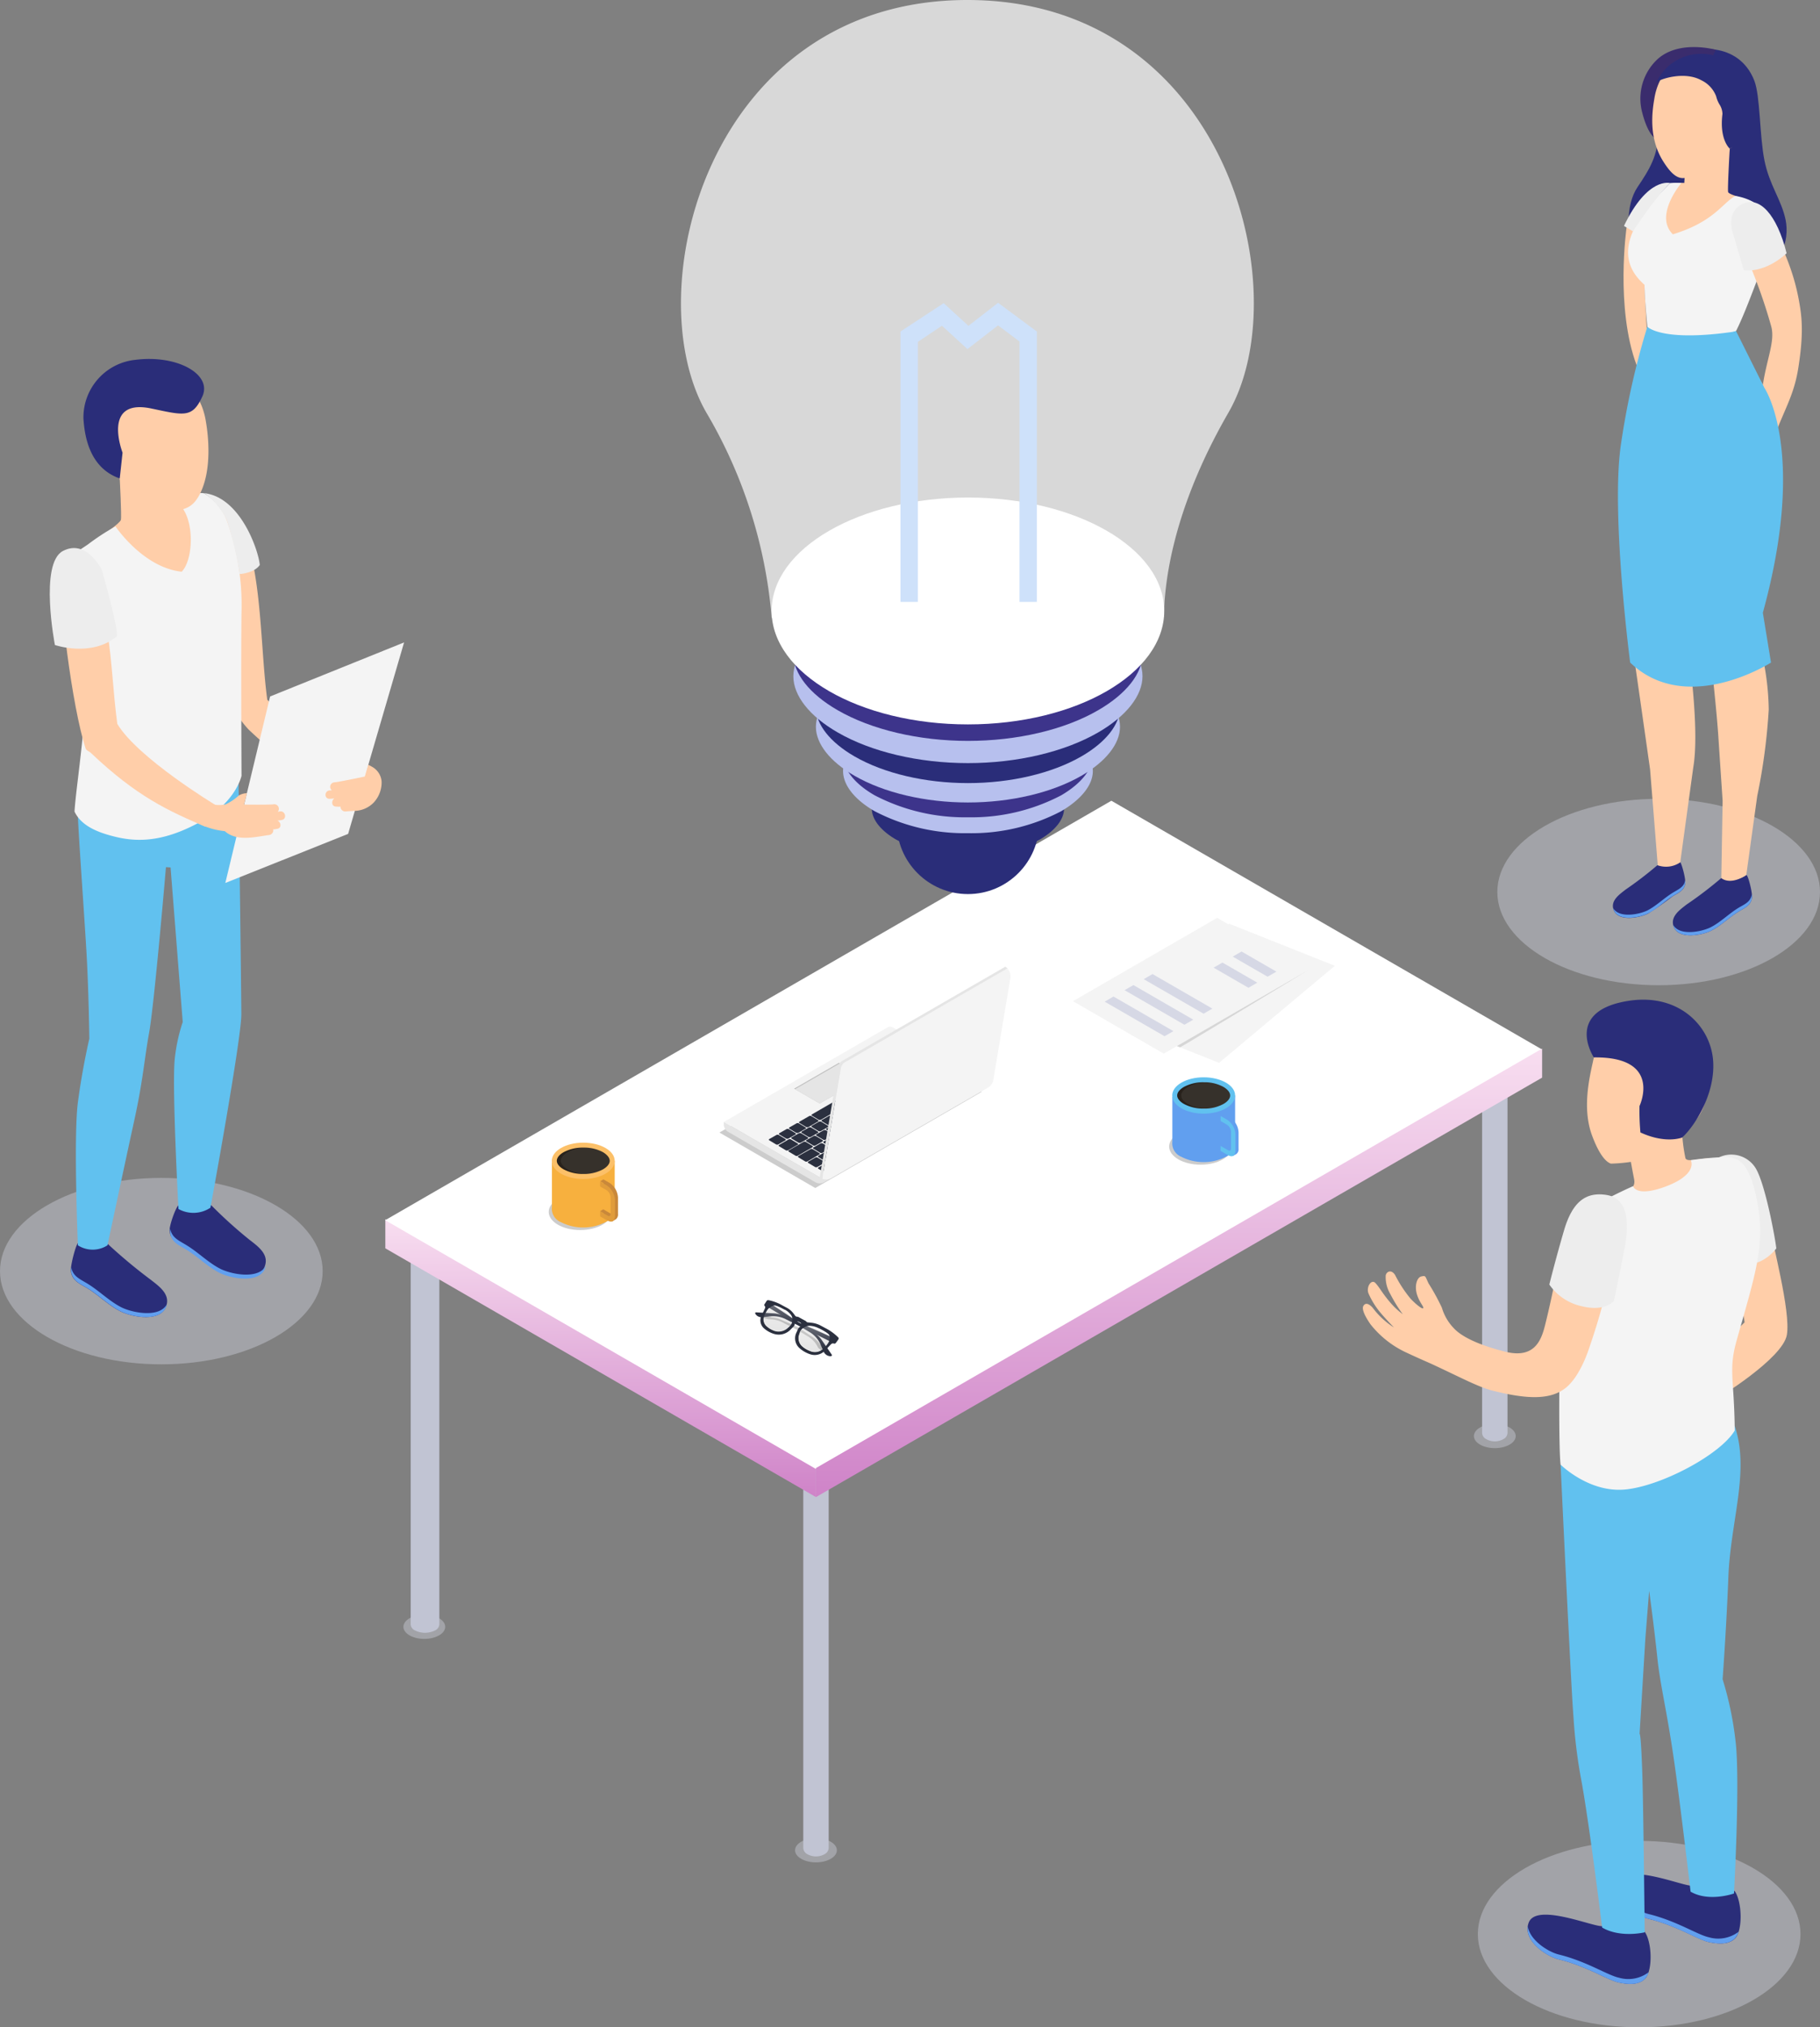 <svg id="Слой_2" data-name="Слой 2" xmlns="http://www.w3.org/2000/svg" xmlns:xlink="http://www.w3.org/1999/xlink" width="295.369" height="328.853" viewBox="0 0 295.369 328.853">
  <rect x="0" y="0" width="295.369" height="328.853" fill="#808080" stroke="none"/>
  <defs>
    <linearGradient id="linear-gradient" x1="0.5" x2="0.5" y2="1" gradientUnits="objectBoundingBox">
      <stop offset="0" stop-color="#f8def0"/>
      <stop offset="1" stop-color="#cf83c8"/>
    </linearGradient>
    <linearGradient id="linear-gradient-3" x1="0.497" y1="0.003" x2="0.497" y2="1.01" gradientUnits="objectBoundingBox">
      <stop offset="0.01" stop-color="#fff"/>
      <stop offset="0.88" stop-color="#fff" stop-opacity="0"/>
    </linearGradient>
    <linearGradient id="linear-gradient-4" x1="0.503" y1="-0.005" x2="0.503" y2="0.998" xlink:href="#linear-gradient-3"/>
  </defs>
  <g id="Слой_1" data-name="Слой 1" transform="translate(0)">
    <ellipse id="Ellipse_46" data-name="Ellipse 46" cx="26.183" cy="15.121" rx="26.183" ry="15.121" transform="translate(243.003 129.575)" fill="#d6d8e5" opacity="0.4"/>
    <g id="Girl_8" transform="translate(261.757 7.634)">
      <path id="_Контур_" data-name="&lt;Контур&gt;" d="M410.879,13.351c1.019-1.644,8.826-2.723,11.391,3.887.973,2.512.829,8.918,1.644,12.95s2.729,6.307,3.42,9.576-.434,8.761-8.281,9.76-13.93-1.8-15.785-4.3-1.9-7.846.033-10.714,3.4-5.2,3.354-8.925Z" transform="translate(-399.313 -11.777)" fill="#2a2d79"/>
      <path id="Path_1239" data-name="Path 1239" d="M401.1,55.141S399.248,68.19,402.74,77.5s2.532-2.394,2.532-2.394l-.842-2.769s-.7-10.694-.414-13.325.224-4.867.414-5.077-.7-.625-1.065-.658S401.1,55.141,401.1,55.141Z" transform="translate(-398.882 -25.871)" fill="#ffcea9"/>
      <path id="_Контур_2" data-name="&lt;Контур&gt;" d="M417.028,12.056s-5.88-1.69-9.445,1.486a8.728,8.728,0,0,0-2.512,8.708c.473,1.855,1.427,4.387,2.9,4.525S417.028,12.056,417.028,12.056Z" transform="translate(-400.306 -11.607)" fill="#3a2c6d"/>
      <path id="_Контур_3" data-name="&lt;Контур&gt;" d="M420.525,36.66s-.381,6.577-.263,7.031,2.572.947,3.256,1.519-3.558,7.235-5.722,8.2-8.853-1.532-9.313-4.86c-.434-3.065,1.914-5.446,2.815-6.275a12.385,12.385,0,0,1,1.848-.046l.2-3.177C416.27,38.12,420.525,36.66,420.525,36.66Z" transform="translate(-401.56 -20.182)" fill="#ffcea9"/>
      <path id="_Контур_4" data-name="&lt;Контур&gt;" d="M419.132,47.218c1.842.283,3.946,1.269,4.229,2.276.342,1.177,1.065,6.715-.526,10.931s-2.664,6.9-3.584,8.715c0,0-7.958,3.42-14.377-.566,0,0-.447-4.518-.474-6.939-5.919-5.17-.862-11.543,4.163-16.5a10.4,10.4,0,0,1,1.809,0S405.893,50.4,409,53.446C415.673,51.407,416.995,48.415,419.132,47.218Z" transform="translate(-399.266 -23.071)" fill="#f4f4f4"/>
      <path id="_Контур_5" data-name="&lt;Контур&gt;" d="M408.041,20.6h0c.658-4.209,3.7-7.386,8.037-7.13a8.373,8.373,0,0,1,7.892,8.846,8.287,8.287,0,0,1-3.677,6.4,8.684,8.684,0,0,1-.658,1.842c-1.546,1.789-5.623,2.927-6.972,2.94-1.164,0-2.17-1.072-3.289-2.881C407.1,26.857,407.68,22.68,408.041,20.6Z" transform="translate(-401.31 -12.241)" fill="#ffcea9"/>
      <path id="Path_1240" data-name="Path 1240" d="M417.766,13.482c3.045.6,5.544,1.454,6.373,4.446.566,2.059,1.315,5.979.6,7.636l-.434,1.19-3.69,1.9s-1.717-1.434-1.184-5.637a3.039,3.039,0,0,0-.52-1.592,4.788,4.788,0,0,1-.506-1.269,4.775,4.775,0,0,0-2.387-2.585c-2.749-1.539-6.768-.21-7.327.349a8.011,8.011,0,0,1,9.076-4.44Z" transform="translate(-401.649 -12.178)" fill="#2a2d79"/>
      <path id="_Контур_6" data-name="&lt;Контур&gt;" d="M432.592,79.594c.658-4.262,1.973-7.031,1.368-9.372a85.179,85.179,0,0,0-5.183-13.812c-1.315-2.631-.94-4.5.454-5.544,1.572-1.177,3.071-.658,4.486,2.276,1.776,3.7,3.782,7.491,4.755,13,.48,2.67.73,5.262-.132,10.747-.605,3.834-1.822,5.985-3.289,9.583C434.65,87.447,431.974,83.211,432.592,79.594Z" transform="translate(-408.246 -24.844)" fill="#ffcea9"/>
      <path id="Path_1241" data-name="Path 1241" d="M424.7,215.78c-1.539,1.256-3.946.388-4.052.506a63.352,63.352,0,0,1-5.65,4.308c-.96.756-2.453,1.769-2.184,3.216.487,2.6,4.643,1.8,6.209,1.006s2.848-2.111,4.334-3.032c1.052-.658,2.1-1,2.263-2.335C425.718,218.641,424.968,215.754,424.7,215.78Z" transform="translate(-403.049 -81.494)" fill="#2a2d79"/>
      <path id="Path_1242" data-name="Path 1242" d="M425.626,220.54c-.2,1.315-1.23,1.631-2.282,2.282-1.506.941-2.835,2.289-4.4,3.085-1.454.73-5.064,1.46-6.084-.395.552,2.506,4.637,1.717,6.189.934s2.848-2.111,4.334-3.032c1.052-.658,2.1-1,2.263-2.335A2.634,2.634,0,0,0,425.626,220.54Z" transform="translate(-403.076 -83.123)" fill="#619fef"/>
      <path id="Path_1243" data-name="Path 1243" d="M408.821,212.5c-1.407,1.151-3.538.506-3.644.612a60.7,60.7,0,0,1-5.156,3.946c-.881.7-2.256,1.618-2.006,2.953.447,2.374,4.249,1.644,5.689.914a47.53,47.53,0,0,0,3.946-2.776c.967-.6,1.921-.914,2.072-2.138C409.833,215.256,409.07,212.474,408.821,212.5Z" transform="translate(-397.985 -80.371)" fill="#2a2d79"/>
      <path id="Path_1244" data-name="Path 1244" d="M409.754,217.06c-.191,1.171-1.131,1.493-2.091,2.091-1.381.862-2.631,2.1-4.032,2.822-1.315.658-4.6,1.315-5.571-.355.506,2.289,4.249,1.572,5.669.848s2.631-1.934,3.946-2.776c.967-.6,1.921-.914,2.072-2.138a2.15,2.15,0,0,0,.007-.493Z" transform="translate(-398.01 -81.932)" fill="#619fef"/>
      <path id="Path_1245" data-name="Path 1245" d="M401.5,96.749A132.075,132.075,0,0,1,404.13,83.72a15.746,15.746,0,0,0,5.919,1.467,48.378,48.378,0,0,0,8.912-.868,52.213,52.213,0,0,0,3.131,4.847c1.532,2.124,4.505,6.788,3.788,14.923-.474,5.321-3.453,27.906-3.453,27.906a42.448,42.448,0,0,1,1.835,11.76,96.538,96.538,0,0,1-1.868,14.029L420.619,170.6s-2.368,1.71-4.051.506l.21-12.549c-.2-3.071-.513-7.6-.7-10.523-.322-4.709-1.164-12.194-1.407-14.062s-.842-5.13-1.131-8.794-1.664-22.25-1.664-22.25l-.191,3.486s-.178,5.65-.993,12.628-1.1,10.069-1.1,10.069a14.908,14.908,0,0,1,1.592,4.505c.145,1.506,1.868,13.43.835,19.494L409.9,168.538a4.051,4.051,0,0,1-3.65.48l-1.243-15.542c-.835-5.919-2.631-18.455-2.874-20.086a66.248,66.248,0,0,1-1.052-9.945C400.69,116.7,400.822,102.063,401.5,96.749Z" transform="translate(-398.97 -36.291)" fill="#ffcea9"/>
      <path id="Path_1246" data-name="Path 1246" d="M418.4,81.284l4.6,9.208s6.978,10.221-.25,36.483l1.322,8.083s-13.693,8.787-22.855,0c0,0-3.177-24.269-1.486-35.463A128.138,128.138,0,0,1,404,80.58s2.243,2.48,13.812.842" transform="translate(-398.413 -35.216)" fill="#61c1ef"/>
      <path id="Path_1247" data-name="Path 1247" d="M436.164,58.131s-3.177,3.164-6.945,2.769l-1.809-6.156s-1.177-3.223,1.572-4.6S434.585,51.824,436.164,58.131Z" transform="translate(-407.971 -24.685)" fill="#ededed"/>
      <path id="Path_1248" data-name="Path 1248" d="M408.218,45.133s-3.637-1.1-7.5,6.945l1.44.875S405.962,47.205,408.218,45.133Z" transform="translate(-398.921 -23.065)" fill="#ededed"/>
    </g>
    <ellipse id="Ellipse_47" data-name="Ellipse 47" cx="26.183" cy="15.121" rx="26.183" ry="15.121" transform="translate(0 191.07)" fill="#d6d8e5" opacity="0.4"/>
    <g id="Men_13" transform="translate(8.077 58.226)">
      <path id="Path_1249" data-name="Path 1249" d="M18.739,306.44c1.874,1.526,4.637.132,4.775.27a84.071,84.071,0,0,0,6.919,5.762c1.164.921,2.986,2.144,2.631,3.913-.592,3.157-5.643,2.184-7.55,1.217s-3.466-2.565-5.262-3.683c-1.315-.8-2.558-1.217-2.756-2.841C17.391,310.1,18.4,306.4,18.739,306.44Z" transform="translate(-14.063 -163.119)" fill="#2a2d79"/>
      <path id="Path_1250" data-name="Path 1250" d="M17.555,312.49c.243,1.559,1.493,1.973,2.776,2.782,1.828,1.138,3.446,2.782,5.354,3.749,1.763.888,6.156,1.776,7.393-.48-.658,3.045-5.637,2.091-7.524,1.131s-3.466-2.565-5.262-3.683c-1.315-.8-2.558-1.217-2.756-2.841a2.96,2.96,0,0,1,.02-.658Z" transform="translate(-14.076 -165.19)" fill="#619fef"/>
      <path id="Path_1251" data-name="Path 1251" d="M43.341,297.245c1.868,1.526,5.15-.145,5.262,0a73.955,73.955,0,0,0,6.176,5.577c1.171.921,2.993,2.144,2.631,3.913-.592,3.157-5.643,2.184-7.55,1.217s-3.466-2.565-5.262-3.683c-1.315-.8-2.552-1.217-2.749-2.841C41.769,300.448,43.006,297.206,43.341,297.245Z" transform="translate(-22.4 -159.968)" fill="#2a2d79"/>
      <path id="Path_1252" data-name="Path 1252" d="M41.987,303c.25,1.559,1.5,1.973,2.776,2.782,1.835,1.138,3.453,2.782,5.354,3.749,1.763.888,6.163,1.776,7.4-.48-.658,3.045-5.643,2.091-7.531,1.131s-3.46-2.565-5.262-3.683c-1.283-.8-2.552-1.217-2.749-2.841a2.894,2.894,0,0,1,.013-.658Z" transform="translate(-22.44 -161.941)" fill="#619fef"/>
      <path id="_Контур_7" data-name="&lt;Контур&gt;" d="M19.051,197.775c.092,2.835.973,15.127,1.368,21.658s.487,14.47.487,14.47-1.125,4.749-1.855,10.326,0,23.184,0,23.184a4.446,4.446,0,0,0,4.8,0s3-14.088,4.387-20.435,1.631-10.01,2.355-13.943c.868-4.762,2.749-26.966,2.749-26.966l.75.046,1.973,25.078a28.15,28.15,0,0,0-1.263,5.689c-.546,4.084.572,24.638.572,24.638a4.985,4.985,0,0,0,5.189-.21s5.012-27.222,5.012-31.366c0-2.736-.467-38.864-.467-38.864Z" transform="translate(-14.487 -123.632)" fill="#61c1ef"/>
      <path id="_Контур_8" data-name="&lt;Контур&gt;" d="M27.717,118s.322,6.176.184,6.722-2.841,2.361-3.624,3.012,4.275,5.637,6.728,6.761,10.254-1.842,10.392-5.669-1.315-7.044-2.532-7.235S27.717,118,27.717,118Z" transform="translate(-16.359 -98.617)" fill="#ffcea9"/>
      <path id="Path_1253" data-name="Path 1253" d="M55.038,131.525c.362-2.723-1.434-5.314.309-7.485,6.1,5.979,5.321,21.8,6.709,31.925,4.525,4.735,13.628,9.4,16.193,10.523.467.21.868.434.776.941-.368,1.973-.941,2.723-2.118,4.6-6.025-2.6-10.365-4.091-17.89-11.24a16.525,16.525,0,0,1-1.907-2.5C54.959,151.9,54.42,136.227,55.038,131.525Z" transform="translate(-26.757 -100.684)" fill="#ffcea9"/>
      <path id="_Контур_9" data-name="&lt;Контур&gt;" d="M24.623,127.02s4.486,6.682,10.74,7.34c1.973-1.973,2.151-8.866-.579-11.076,0,0,2.512-2.026,4.229-1.631a8.859,8.859,0,0,1,3.861,4.926,40.317,40.317,0,0,1,2.2,14.305c-.105,6.577,0,26.584,0,26.584s-.875,4.236-6.531,7.386-9.866,3.46-13.7,2.565c-3.17-.737-5.788-1.855-6.873-4.15.283-4.6,2.335-16.587,1.565-22.362s-1.973-10.1-2.3-14.765.618-4.6,2.96-6.242a37.1,37.1,0,0,1,4.426-2.881Z" transform="translate(-13.955 -99.85)" fill="#f4f4f4"/>
      <path id="_Контур_10" data-name="&lt;Контур&gt;" d="M41.365,99.748h0c-.737-4.795-4.19-8.432-9.136-8.156a9.543,9.543,0,0,0-9,10.056,9.445,9.445,0,0,0,4.15,7.307,9.5,9.5,0,0,0,.77,2.1c1.743,2.045,7.037,3.289,8.55,3.091,1.973-.276,3.012-1.092,3.946-3.223C42.286,107.141,41.773,102.109,41.365,99.748Z" transform="translate(-16.024 -89.573)" fill="#ffcea9"/>
      <path id="Path_1254" data-name="Path 1254" d="M26.482,107.912h0l.454-4.183s-3.446-8.866,4.663-7.162c5.327,1.118,6.669,1.6,8.294-1.973s-4.1-6.794-10.9-5.919a9.392,9.392,0,0,0-8.405,9.53C20.767,100.855,21.47,106.183,26.482,107.912Z" transform="translate(-15.124 -88.529)" fill="#2a2d79"/>
      <path id="Path_1255" data-name="Path 1255" d="M15.117,139.128c2.341-.658.559-.112,2.341-.658,6.1,5.985,5.341,16.232,6.722,26.361,3.367,5.564,15.864,13.108,15.864,13.108.158,1.079-.224,1.394-1.572,3.571-6.018-2.6-11.063-4.841-18.587-11.983-.3-.283-.73-.355-.855-.743C16.88,162.318,14.493,143.837,15.117,139.128Z" transform="translate(-13.217 -105.624)" fill="#ffcea9"/>
      <path id="Path_1256" data-name="Path 1256" d="M84.611,158.44,75.528,189.5,55.6,197.462l7.268-30.254Z" transform="translate(-27.108 -112.459)" fill="#f4f4f4"/>
      <path id="Path_1257" data-name="Path 1257" d="M48.187,197.715c.3-1.059,1.065-.8,1.927-.533a5.038,5.038,0,0,0,2.947.256,8.9,8.9,0,0,0,2.111-1.427,2.716,2.716,0,0,1,1.315-.381c-.039.27-.454,1.848-.454,1.848s4.367.046,4.814-.046a.737.737,0,0,1,.658,1.21l.3-.046c.894-.2,1.276,1.171.375,1.375-.237.053-.48.079-.73.112.585.224.73,1.19,0,1.315l-.224.039a.743.743,0,0,1-.322.046h-.138a.783.783,0,0,1-.658.927c-2.131.283-5.262,1.131-7.2-.625a12.141,12.141,0,0,1-3.867-1.046C47.865,200.181,47.832,198.984,48.187,197.715Z" transform="translate(-24.503 -125.189)" fill="#ffcea9"/>
      <path id="Path_1258" data-name="Path 1258" d="M81.057,192.8h.3a.737.737,0,0,1,.414-1.315c.46,0,4.953-.941,4.953-.941l.539-1.848c0-.105.783.368.809.388a3.025,3.025,0,0,1,1.355,2.249,4.8,4.8,0,0,1-1.315,3.466,4.446,4.446,0,0,1-3.045,1.315c-.546.033-1.072.059-1.539.1a.783.783,0,0,1-.783-.789H82.6a.7.7,0,0,1-.322,0h-.23c-.763,0-.822-.947-.3-1.315-.243,0-.493.046-.737.046C80.057,194.21,80.11,192.79,81.057,192.8Z" transform="translate(-35.57 -122.809)" fill="#ffcea9"/>
      <path id="Path_1259" data-name="Path 1259" d="M56.148,134.751s2.3-.118,3.256-1.46c-.178-2.3-3.118-11.01-9.024-11.661a10.951,10.951,0,0,1,3.7,4.459A57.862,57.862,0,0,1,56.148,134.751Z" transform="translate(-25.322 -99.859)" fill="#ededed"/>
      <path id="Path_1260" data-name="Path 1260" d="M13.115,150.9s5.88,2.026,10.023-1.381c.454-.783-2.4-10.786-2.4-10.786s-2.466-5.117-6.327-3.085S13.115,150.9,13.115,150.9Z" transform="translate(-12.28 -104.496)" fill="#ededed"/>
    </g>
    <ellipse id="Ellipse_48" data-name="Ellipse 48" cx="3.394" cy="1.96" rx="3.394" ry="1.96" transform="translate(65.468 261.931)" fill="#d6d8e5" opacity="0.4"/>
    <ellipse id="Ellipse_49" data-name="Ellipse 49" cx="3.394" cy="1.96" rx="3.394" ry="1.96" transform="translate(129.029 298.178)" fill="#d6d8e5" opacity="0.4"/>
    <ellipse id="Ellipse_50" data-name="Ellipse 50" cx="3.394" cy="1.96" rx="3.394" ry="1.96" transform="translate(239.201 230.986)" fill="#d6d8e5" opacity="0.4"/>
    <path id="Path_1261" data-name="Path 1261" d="M101.34,300.31v65.981a1.157,1.157,0,0,0,.658.96,3.676,3.676,0,0,0,3.335,0,1.164,1.164,0,0,0,.658-.96h0V300.31Z" transform="translate(-34.688 -102.794)" fill="#c1c4d3"/>
    <path id="Path_1262" data-name="Path 1262" d="M198.21,339.35v76.577a1.19,1.19,0,0,0,.6.967,2.868,2.868,0,0,0,2.92,0,1.2,1.2,0,0,0,.605-.967h0V339.35Z" transform="translate(-67.846 -116.157)" fill="#c1c4d3"/>
    <path id="Path_1263" data-name="Path 1263" d="M365.71,258.48v62.443a1.177,1.177,0,0,0,.605.96,2.854,2.854,0,0,0,2.914,0,1.177,1.177,0,0,0,.605-.96h0V258.48Z" transform="translate(-125.18 -88.476)" fill="#c1c4d3"/>
    <path id="Path_1264" data-name="Path 1264" d="M164.968,345.776,95.08,305.426V300.71l69.888,40.357Z" transform="translate(-32.545 -102.931)" fill="url(#linear-gradient)"/>
    <path id="Path_1265" data-name="Path 1265" d="M282.792,237.84,164.944,305.88,95.05,265.53,212.9,197.49Z" transform="translate(-32.535 -67.6)" fill="#fff"/>
    <path id="Path_1266" data-name="Path 1266" d="M319.188,263.329,201.34,331.369V326.66l117.848-68.04Z" transform="translate(-68.917 -88.524)" fill="url(#linear-gradient)"/>
    <path id="Path_1267" data-name="Path 1267" d="M310.667,234.644l-18.791,15.739-17.166-6.834L293.5,227.81Z" transform="translate(-94.032 -77.978)" fill="#f4f4f4"/>
    <path id="Path_1268" data-name="Path 1268" d="M302.9,234.881,279.489,248.4l-14.739-8.511,23.408-13.516Z" transform="translate(-90.622 -77.485)" fill="#f4f4f4"/>
    <path id="Path_1269" data-name="Path 1269" d="M283.735,251.39l-1.434.829-9.721-5.61,1.434-.829Z" transform="translate(-93.303 -84.129)" fill="#d6d8e5"/>
    <path id="Path_1270" data-name="Path 1270" d="M288.638,248.56l-1.434.829-9.714-5.61,1.434-.829Z" transform="translate(-94.983 -83.16)" fill="#d6d8e5"/>
    <path id="Path_1271" data-name="Path 1271" d="M293.358,245.84l-1.434.822-9.714-5.6,1.434-.829Z" transform="translate(-96.599 -82.229)" fill="#d6d8e5"/>
    <path id="Path_1272" data-name="Path 1272" d="M306.55,240.662l-1.434.829-5.656-3.262,1.434-.829Z" transform="translate(-102.503 -81.261)" fill="#d6d8e5"/>
    <path id="Path_1273" data-name="Path 1273" d="M311.27,237.939l-1.434.822L304.18,235.5l1.434-.829Z" transform="translate(-104.119 -80.326)" fill="#d6d8e5"/>
    <path id="Path_1274" data-name="Path 1274" d="M290.92,251.8c.388-.164,20.757-12.5,20.757-12.5L290.4,251.6Z" transform="translate(-99.402 -81.911)" fill="#d6d6d6"/>
    <ellipse id="Ellipse_51" data-name="Ellipse 51" cx="5.104" cy="2.947" rx="5.104" ry="2.947" transform="translate(189.742 183.033)" opacity="0.2"/>
    <path id="Path_1275" data-name="Path 1275" d="M299.447,278.04v-7.86l-10.188.257v7.235a2.346,2.346,0,0,0,1.453,2.453,7.971,7.971,0,0,0,7.235,0A2.532,2.532,0,0,0,299.447,278.04Z" transform="translate(-98.998 -92.481)" fill="#619fef"/>
    <ellipse id="Ellipse_52" data-name="Ellipse 52" cx="5.104" cy="2.947" rx="5.104" ry="2.947" transform="translate(190.241 174.752)" fill="#61c1ef"/>
    <path id="Path_1276" data-name="Path 1276" d="M299.066,269.063c0,.48-.395.987-1.092,1.381a6.373,6.373,0,0,1-2.874.75h-.335a6.577,6.577,0,0,1-3.2-.756c-.691-.395-1.092-.9-1.092-1.381s.4-.98,1.092-1.381a6.577,6.577,0,0,1,3.2-.756h.329a6.373,6.373,0,0,1,2.874.75C298.672,268.083,299.066,268.583,299.066,269.063Z" transform="translate(-99.426 -91.364)" fill="#28221c"/>
    <path id="Path_1277" data-name="Path 1277" d="M299.409,269.073c0,.48-.395.987-1.092,1.381a5.919,5.919,0,0,1-5.755,0c-.691-.395-1.092-.9-1.092-1.381s.4-.98,1.092-1.381a5.919,5.919,0,0,1,5.755,0C299.014,268.093,299.409,268.593,299.409,269.073Z" transform="translate(-99.768 -91.374)" fill="#fff" opacity="0.07"/>
    <path id="Path_1278" data-name="Path 1278" d="M302.8,275.385l-1.085-.625-.526.309.526.3v.2l1.013.585v.191a9.368,9.368,0,0,1,.658,1.092l.039-.033v2.532c0,.658-.388.441-.559.342l-1.138-.658-.526.309.526.3v.2l1.138.658a1.764,1.764,0,0,0,.375.164l-.072.322.592-.335h0a.993.993,0,0,0,.342-.881v-2.631a3.059,3.059,0,0,0-1.3-2.341Z" transform="translate(-103.096 -94.049)" fill="#619fef"/>
    <path id="Path_1279" data-name="Path 1279" d="M302.328,281.564l-1.138-.658V280.1l1.138.658c.164.092.559.316.559-.349v-2.631a1.506,1.506,0,0,0-.658-1.118l-1.033-.6v-.809l1.085.625a3.058,3.058,0,0,1,1.315,2.309v2.631C303.584,281.525,303.255,282.1,302.328,281.564Z" transform="translate(-103.096 -94.216)" fill="#61c1ef"/>
    <ellipse id="Ellipse_53" data-name="Ellipse 53" cx="5.104" cy="2.947" rx="5.104" ry="2.947" transform="translate(89.053 193.635)" opacity="0.2"/>
    <path id="Path_1280" data-name="Path 1280" d="M146.357,294.16V286.3l-10.188.257v7.235a2.346,2.346,0,0,0,1.454,2.453,7.971,7.971,0,0,0,7.235,0,2.525,2.525,0,0,0,1.5-2.085Z" transform="translate(-46.596 -97.999)" fill="#f7b03e"/>
    <ellipse id="Ellipse_54" data-name="Ellipse 54" cx="5.104" cy="2.947" rx="5.104" ry="2.947" transform="translate(89.553 185.355)" fill="#fcc068"/>
    <path id="Path_1281" data-name="Path 1281" d="M145.98,285.183c0,.48-.4.98-1.092,1.381a6.478,6.478,0,0,1-2.874.75h-.329a6.577,6.577,0,0,1-3.2-.756c-.7-.4-1.092-.9-1.092-1.381s.395-.987,1.092-1.388a6.577,6.577,0,0,1,3.2-.75h.329a6.393,6.393,0,0,1,2.874.743C145.578,284.2,145.98,284.7,145.98,285.183Z" transform="translate(-47.028 -96.882)" fill="#28221c"/>
    <path id="Path_1282" data-name="Path 1282" d="M146.318,285.189c0,.48-.4.98-1.092,1.381a5.919,5.919,0,0,1-5.755,0c-.658-.4-1.092-.9-1.092-1.381s.4-.987,1.092-1.388a5.919,5.919,0,0,1,5.755,0C145.917,284.2,146.318,284.709,146.318,285.189Z" transform="translate(-47.367 -96.888)" fill="#fff" opacity="0.07"/>
    <path id="Path_1283" data-name="Path 1283" d="M149.691,291.5l-1.079-.625-.533.3.533.309v.2l1.013.585-.033.191a8.7,8.7,0,0,1,.658,1.092l.033-.033v2.532c0,.658-.388.441-.552.342l-1.138-.658-.533.3.533.309v.2l1.138.658a1.731,1.731,0,0,0,.368.164l-.066.322.592-.335h0a.987.987,0,0,0,.349-.888V293.84A3.058,3.058,0,0,0,149.691,291.5Z" transform="translate(-50.68 -99.566)" fill="#c9883a"/>
    <path id="Path_1284" data-name="Path 1284" d="M149.234,297.711l-1.144-.658v-.816l1.144.658c.164.1.552.322.552-.342v-2.631a1.559,1.559,0,0,0-.658-1.125l-1.039-.592v-.816l1.085.658a3.052,3.052,0,0,1,1.315,2.309v2.631C150.491,297.651,150.162,298.224,149.234,297.711Z" transform="translate(-50.69 -99.741)" fill="#e09c3b"/>
    <g id="_Группа_" data-name="&lt;Группа&gt;" transform="translate(116.756 156.817)">
      <g id="_Группа_2" data-name="&lt;Группа&gt;">
        <path id="_Контур_11" data-name="&lt;Контур&gt;" d="M220.074,264.679l-15.127-8.741a.855.855,0,0,0-.868,0L177.52,271.276l15.555,9Z" transform="translate(-177.52 -244.382)" opacity="0.2"/>
        <path id="_Контур_12" data-name="&lt;Контур&gt;" d="M221.164,262.069l-15.127-8.741a.855.855,0,0,0-.868,0L178.61,268.666l15.574,8.991Z" transform="translate(-177.893 -243.489)" fill="#f4f4f4"/>
        <path id="Path_1285" data-name="Path 1285" d="M200.564,285.47l-1.158.658c-.092.059-.079.151,0,.217l1.1.658a.408.408,0,0,0,.368,0l1.151-.658c.092-.053.086-.145,0-.21l-1.1-.658a.427.427,0,0,0-.368-.007Z" transform="translate(-184.99 -254.518)" fill="#2b303f"/>
        <path id="Path_1286" data-name="Path 1286" d="M203.045,284.036l-1.151.658c-.1.053-.086.151,0,.21l1.1.658a.427.427,0,0,0,.368,0l1.151-.658c.1-.053.085-.151,0-.21l-1.1-.658A.388.388,0,0,0,203.045,284.036Z" transform="translate(-185.839 -254.025)" fill="#2b303f"/>
        <path id="Path_1287" data-name="Path 1287" d="M205.556,282.586l-1.151.658a.116.116,0,0,0,0,.21l1.1.658a.427.427,0,0,0,.368,0l1.158-.658c.092-.053.079-.151,0-.21l-1.1-.658A.388.388,0,0,0,205.556,282.586Z" transform="translate(-186.7 -253.528)" fill="#2b303f"/>
        <path id="Path_1288" data-name="Path 1288" d="M208.014,281.168l-1.158.658c-.092.053-.079.151,0,.21l1.1.658a.388.388,0,0,0,.368,0l1.151-.658c.1-.053.086-.151,0-.21l-1.1-.658A.427.427,0,0,0,208.014,281.168Z" transform="translate(-187.54 -253.045)" fill="#2b303f"/>
        <path id="Path_1289" data-name="Path 1289" d="M210.5,279.725l-1.151.658c-.092.053-.086.145,0,.21l1.1.658a.427.427,0,0,0,.368,0l1.158-.658c.092-.059.079-.151,0-.217l-1.1-.658A.408.408,0,0,0,210.5,279.725Z" transform="translate(-188.391 -252.549)" fill="#2b303f"/>
        <path id="Path_1290" data-name="Path 1290" d="M212.984,278.3l-1.158.658c-.092.059-.079.151,0,.217l1.1.658a.388.388,0,0,0,.368,0l1.151-.658a.116.116,0,0,0,0-.21l-1.1-.658a.428.428,0,0,0-.368-.007Z" transform="translate(-189.241 -252.064)" fill="#2b303f"/>
        <path id="Path_1291" data-name="Path 1291" d="M215.465,276.866l-1.151.658c-.1.053-.086.151,0,.21l1.1.658a.428.428,0,0,0,.368,0l1.151-.658c.1-.053.085-.151,0-.21l-1.1-.658A.388.388,0,0,0,215.465,276.866Z" transform="translate(-190.091 -251.57)" fill="#2b303f"/>
        <path id="Path_1292" data-name="Path 1292" d="M217.946,275.43l-1.151.658c-.092.059-.085.151,0,.217l1.1.658a.408.408,0,0,0,.368,0l1.158-.658c.092-.053.079-.145,0-.21l-1.1-.658a.428.428,0,0,0-.368-.007Z" transform="translate(-190.941 -251.082)" fill="#2b303f"/>
        <path id="Path_1293" data-name="Path 1293" d="M220.434,273.976l-1.158.658c-.092.053-.079.151,0,.211l1.1.658a.408.408,0,0,0,.368,0l1.151-.658c.1-.053.086-.151,0-.211l-1.1-.658A.388.388,0,0,0,220.434,273.976Z" transform="translate(-191.791 -250.581)" fill="#2b303f"/>
        <path id="Path_1294" data-name="Path 1294" d="M222.916,272.555l-1.151.658c-.092.053-.086.145,0,.211l1.1.658a.428.428,0,0,0,.368,0l1.158-.658c.092-.059.079-.151,0-.217l-1.1-.658a.408.408,0,0,0-.368.007Z" transform="translate(-192.642 -250.095)" fill="#2b303f"/>
        <path id="Path_1295" data-name="Path 1295" d="M225.364,271.128l-1.158.658c-.092.053-.079.151,0,.21l1.1.658a.388.388,0,0,0,.368,0l1.151-.658a.116.116,0,0,0,0-.21l-1.1-.658A.428.428,0,0,0,225.364,271.128Z" transform="translate(-193.479 -249.608)" fill="#2b303f"/>
        <path id="Path_1296" data-name="Path 1296" d="M227.885,269.685l-1.151.658c-.1.053-.085.145,0,.21l1.1.658a.428.428,0,0,0,.368,0l1.151-.658c.1-.059.086-.151,0-.217l-1.1-.658A.408.408,0,0,0,227.885,269.685Z" transform="translate(-194.342 -249.112)" fill="#2b303f"/>
        <path id="Path_1297" data-name="Path 1297" d="M230.366,268.26l-1.151.658c-.092.059-.086.151,0,.217l1.1.658a.408.408,0,0,0,.368,0l1.158-.658c.092-.053.079-.145,0-.211l-1.1-.658a.428.428,0,0,0-.368-.007Z" transform="translate(-195.192 -248.627)" fill="#2b303f"/>
        <path id="Path_1298" data-name="Path 1298" d="M233.63,266.135l-1.973,1.118c-.092.053-.079.151,0,.21l1.1.658a.427.427,0,0,0,.368,0L235.1,267c.092-.053.079-.151,0-.21l-1.1-.658A.375.375,0,0,0,233.63,266.135Z" transform="translate(-196.029 -247.897)" fill="#2b303f"/>
        <path id="Path_1299" data-name="Path 1299" d="M201.836,281.98l-1.151.658c-.092.053-.086.145,0,.21l1.1.658a.427.427,0,0,0,.368,0l1.158-.658c.092-.059.079-.151,0-.217l-1.125-.651A.408.408,0,0,0,201.836,281.98Z" transform="translate(-185.427 -253.323)" fill="#2b303f"/>
        <path id="Path_1300" data-name="Path 1300" d="M204.365,280.516l-1.151.658c-.1.053-.085.151,0,.211l1.1.658a.427.427,0,0,0,.368,0l1.158-.658c.092-.053.079-.151,0-.211l-1.1-.658A.388.388,0,0,0,204.365,280.516Z" transform="translate(-186.291 -252.82)" fill="#2b303f"/>
        <path id="Path_1301" data-name="Path 1301" d="M206.815,279.08l-1.151.658c-.1.059-.086.151,0,.217l1.1.658a.408.408,0,0,0,.368,0l1.151-.658c.1-.053.085-.151,0-.21l-1.1-.658A.428.428,0,0,0,206.815,279.08Z" transform="translate(-187.13 -252.331)" fill="#2b303f"/>
        <path id="Path_1302" data-name="Path 1302" d="M209.3,277.635l-1.158.658c-.092.053-.079.145,0,.21l1.1.658a.427.427,0,0,0,.368,0l1.151-.658c.092-.059.085-.151,0-.217l-1.1-.658a.408.408,0,0,0-.368.007Z" transform="translate(-187.981 -251.834)" fill="#2b303f"/>
        <path id="Path_1303" data-name="Path 1303" d="M211.774,276.218l-1.158.658c-.092.053-.079.151,0,.21l1.1.658a.388.388,0,0,0,.368,0l1.151-.658a.116.116,0,0,0,0-.21l-1.1-.658A.428.428,0,0,0,211.774,276.218Z" transform="translate(-188.827 -251.35)" fill="#2b303f"/>
        <path id="Path_1304" data-name="Path 1304" d="M214.264,274.78l-1.158.658c-.092.059-.079.151,0,.217l1.1.658a.4.4,0,0,0,.362,0l1.158-.658c.092-.053.079-.145,0-.21l-1.1-.658a.414.414,0,0,0-.362-.007Z" transform="translate(-189.679 -250.859)" fill="#2b303f"/>
        <path id="Path_1305" data-name="Path 1305" d="M216.746,273.335l-1.151.658c-.092.053-.086.145,0,.21l1.1.658a.427.427,0,0,0,.368,0l1.158-.658c.092-.059.079-.151,0-.217l-1.1-.658A.408.408,0,0,0,216.746,273.335Z" transform="translate(-190.53 -250.362)" fill="#2b303f"/>
        <path id="Path_1306" data-name="Path 1306" d="M219.235,271.908l-1.151.658c-.1.053-.085.151,0,.21l1.1.658a.388.388,0,0,0,.368,0l1.151-.658c.1-.053.085-.151,0-.21l-1.1-.658a.428.428,0,0,0-.368,0Z" transform="translate(-191.381 -249.875)" fill="#2b303f"/>
        <path id="Path_1307" data-name="Path 1307" d="M221.725,270.47l-1.151.658c-.1.059-.085.151,0,.217l1.1.658a.408.408,0,0,0,.368,0l1.151-.658c.1-.053.085-.145,0-.21l-1.1-.658a.428.428,0,0,0-.368-.007Z" transform="translate(-192.233 -249.384)" fill="#2b303f"/>
        <path id="Path_1308" data-name="Path 1308" d="M224.214,269.025l-1.158.658c-.092.053-.079.145,0,.21l1.1.658a.427.427,0,0,0,.368,0l1.151-.658c.092-.059.085-.151,0-.217l-1.1-.658A.408.408,0,0,0,224.214,269.025Z" transform="translate(-193.085 -248.886)" fill="#2b303f"/>
        <path id="Path_1309" data-name="Path 1309" d="M226.7,267.6l-1.158.658c-.092.053-.079.151,0,.21l1.1.658a.388.388,0,0,0,.368,0l1.151-.658a.116.116,0,0,0,0-.21l-1.1-.658A.428.428,0,0,0,226.7,267.6Z" transform="translate(-193.937 -248.4)" fill="#2b303f"/>
        <path id="Path_1310" data-name="Path 1310" d="M229.194,266.16l-1.158.658c-.092.059-.079.151,0,.217l1.1.658a.408.408,0,0,0,.368,0l1.158-.658c.092-.053.079-.145,0-.211l-1.1-.658A.414.414,0,0,0,229.194,266.16Z" transform="translate(-194.79 -247.909)" fill="#2b303f"/>
        <path id="Path_1311" data-name="Path 1311" d="M198.94,283.392l-1.973,1.118c-.092.059-.079.151,0,.217l1.1.658a.408.408,0,0,0,.368,0l1.94-1.125c.092-.053.079-.151,0-.21l-1.1-.658A.414.414,0,0,0,198.94,283.392Z" transform="translate(-184.154 -253.808)" fill="#2b303f"/>
        <path id="Path_1312" data-name="Path 1312" d="M232.553,265.122l-1.158.658a.388.388,0,0,1-.342,0l-1.164-.658c-.092-.053-.092-.138,0-.2l.092-.053c.085-.046.085-.132,0-.184l-1.23-.7c-.1-.059-.1-.145,0-.2l.737-.421a.388.388,0,0,1,.342,0l1.151.658.237.138.171.1.178.1.987.572C232.645,264.984,232.645,265.083,232.553,265.122Z" transform="translate(-195.031 -246.95)" fill="#2b303f"/>
        <path id="Path_1313" data-name="Path 1313" d="M190.944,279.9l-1.158.658c-.092.053-.079.145,0,.21l1.1.658a.414.414,0,0,0,.362,0l1.158-.658c.092-.059.079-.151,0-.217l-1.1-.658A.4.4,0,0,0,190.944,279.9Z" transform="translate(-181.697 -252.607)" fill="#2b303f"/>
        <path id="Path_1314" data-name="Path 1314" d="M193.416,278.465l-1.151.658c-.092.053-.085.145,0,.21l1.1.658a.428.428,0,0,0,.368,0l1.158-.658c.092-.059.079-.151,0-.217l-1.1-.658a.408.408,0,0,0-.368.007Z" transform="translate(-182.544 -252.118)" fill="#2b303f"/>
        <path id="Path_1315" data-name="Path 1315" d="M195.9,277.035l-1.151.658c-.1.053-.085.145,0,.21l1.1.658a.427.427,0,0,0,.368,0l1.151-.658c.1-.059.086-.151,0-.217l-1.1-.658a.408.408,0,0,0-.368.007Z" transform="translate(-183.392 -251.628)" fill="#2b303f"/>
        <path id="Path_1316" data-name="Path 1316" d="M216.986,264.866l-1.151.658a.116.116,0,0,0,0,.21l1.1.658a.427.427,0,0,0,.368,0l1.158-.658c.092-.053.079-.151,0-.21l-1.1-.658a.388.388,0,0,0-.368,0Z" transform="translate(-190.612 -247.463)" fill="#2b303f"/>
        <path id="Path_1317" data-name="Path 1317" d="M219.465,263.436l-1.151.658c-.1.053-.086.151,0,.211l1.1.658a.427.427,0,0,0,.368,0l1.151-.658c.1-.053.086-.151,0-.211l-1.1-.658A.388.388,0,0,0,219.465,263.436Z" transform="translate(-191.46 -246.973)" fill="#2b303f"/>
        <path id="Path_1318" data-name="Path 1318" d="M221.944,261.976l-1.158.658c-.092.053-.079.151,0,.211l1.1.658a.427.427,0,0,0,.368,0l1.151-.658a.116.116,0,0,0,0-.211l-1.1-.658A.388.388,0,0,0,221.944,261.976Z" transform="translate(-192.308 -246.474)" fill="#2b303f"/>
        <path id="Path_1319" data-name="Path 1319" d="M224.416,260.576l-1.151.658a.116.116,0,0,0,0,.21l1.1.658a.427.427,0,0,0,.368,0l1.158-.658c.092-.053.079-.151,0-.21l-1.1-.658A.388.388,0,0,0,224.416,260.576Z" transform="translate(-193.156 -245.994)" fill="#2b303f"/>
        <path id="Path_1320" data-name="Path 1320" d="M198.8,275.246l-1.578.908c-.092.053-.079.145,0,.21l1.1.658a.427.427,0,0,0,.368,0l1.572-.908c.092-.053.079-.151,0-.21l-1.1-.658A.375.375,0,0,0,198.8,275.246Z" transform="translate(-184.24 -251.016)" fill="#2b303f"/>
        <path id="Path_1321" data-name="Path 1321" d="M214.3,266.3l-1.579.908c-.092.053-.079.145,0,.21l1.1.658a.427.427,0,0,0,.368,0l1.572-.908a.116.116,0,0,0,0-.211l-1.1-.658A.388.388,0,0,0,214.3,266.3Z" transform="translate(-189.546 -247.952)" fill="#2b303f"/>
        <path id="Path_1322" data-name="Path 1322" d="M207.973,268.09l-7.669,4.433c-.1.053-.085.151,0,.211l1.1.658a.428.428,0,0,0,.368,0l7.675-4.426c.092-.059.079-.151-.033-.217l-1.1-.658A.408.408,0,0,0,207.973,268.09Z" transform="translate(-185.295 -248.57)" fill="#2b303f"/>
        <path id="Path_1323" data-name="Path 1323" d="M200.1,280.167l-1.151.658c-.1.053-.085.145,0,.21l1.1.658a.408.408,0,0,0,.368,0l1.158-.658c.092-.053.079-.145,0-.21l-1.1-.658a.408.408,0,0,0-.368,0Z" transform="translate(-184.833 -252.701)" fill="#2b303f"/>
        <path id="Path_1324" data-name="Path 1324" d="M202.586,278.74l-1.151.658c-.092.059-.085.151,0,.217l1.1.658a.408.408,0,0,0,.368,0l1.158-.658c.092-.053.079-.145,0-.21l-1.1-.658A.428.428,0,0,0,202.586,278.74Z" transform="translate(-185.683 -252.215)" fill="#2b303f"/>
        <path id="Path_1325" data-name="Path 1325" d="M205.066,277.307l-1.151.658a.116.116,0,0,0,0,.21l1.1.658a.388.388,0,0,0,.368,0l1.158-.658c.092-.053.079-.151,0-.21l-1.1-.658A.408.408,0,0,0,205.066,277.307Z" transform="translate(-186.532 -251.722)" fill="#2b303f"/>
        <path id="Path_1326" data-name="Path 1326" d="M207.554,275.874l-1.158.658c-.092.053-.079.151,0,.21l1.1.658a.414.414,0,0,0,.362,0l1.158-.658c.092-.059.079-.151,0-.217l-1.1-.658A.375.375,0,0,0,207.554,275.874Z" transform="translate(-187.382 -251.23)" fill="#2b303f"/>
        <path id="Path_1327" data-name="Path 1327" d="M210.034,274.437l-1.158.658c-.092.053-.079.145,0,.21l1.1.658a.408.408,0,0,0,.368,0l1.151-.658c.092-.053.086-.145,0-.21l-1.1-.658A.407.407,0,0,0,210.034,274.437Z" transform="translate(-188.231 -250.74)" fill="#2b303f"/>
        <path id="Path_1328" data-name="Path 1328" d="M212.514,272.98l-1.158.658c-.092.059-.079.151,0,.217l1.1.658a.408.408,0,0,0,.368,0l1.151-.658c.092-.053.085-.145,0-.21l-1.1-.658a.428.428,0,0,0-.368-.007Z" transform="translate(-189.08 -250.243)" fill="#2b303f"/>
        <path id="Path_1329" data-name="Path 1329" d="M214.994,271.577l-1.158.658c-.092.053-.079.151,0,.21l1.1.658a.388.388,0,0,0,.368,0l1.151-.658c.1-.053.085-.151,0-.21l-1.1-.658A.408.408,0,0,0,214.994,271.577Z" transform="translate(-189.929 -249.761)" fill="#2b303f"/>
        <path id="Path_1330" data-name="Path 1330" d="M217.475,270.135l-1.151.658c-.1.053-.086.145,0,.21l1.1.658a.427.427,0,0,0,.368,0l1.151-.658c.1-.059.086-.151,0-.217l-1.1-.658A.408.408,0,0,0,217.475,270.135Z" transform="translate(-190.779 -249.266)" fill="#2b303f"/>
        <path id="Path_1331" data-name="Path 1331" d="M219.955,268.707l-1.151.658c-.1.053-.086.145,0,.21l1.1.658a.408.408,0,0,0,.368,0l1.151-.658c.1-.053.085-.145,0-.21l-1.1-.658A.408.408,0,0,0,219.955,268.707Z" transform="translate(-191.628 -248.779)" fill="#2b303f"/>
        <path id="Path_1332" data-name="Path 1332" d="M222.436,267.28l-1.151.658c-.092.059-.085.151,0,.217l1.1.658a.408.408,0,0,0,.368,0l1.158-.658c.092-.053.079-.145,0-.21l-1.1-.658A.428.428,0,0,0,222.436,267.28Z" transform="translate(-192.478 -248.292)" fill="#2b303f"/>
        <path id="Path_1333" data-name="Path 1333" d="M224.916,265.846l-1.151.658a.116.116,0,0,0,0,.211l1.1.658a.408.408,0,0,0,.368,0l1.158-.658c.092-.053.079-.151,0-.211l-1.1-.658A.388.388,0,0,0,224.916,265.846Z" transform="translate(-193.327 -247.798)" fill="#2b303f"/>
        <path id="Path_1334" data-name="Path 1334" d="M227.364,264.405l-1.158.658c-.092.053-.079.145,0,.21l1.1.658a.414.414,0,0,0,.362,0l1.158-.658c.092-.059.079-.151,0-.217l-1.1-.658A.4.4,0,0,0,227.364,264.405Z" transform="translate(-194.163 -247.305)" fill="#2b303f"/>
        <path id="Path_1335" data-name="Path 1335" d="M196.984,281.606,194.6,282.98c-.092.053-.079.151,0,.21l1.1.658a.394.394,0,0,0,.362,0l2.387-1.375c.1-.059.085-.151,0-.21l-1.1-.658A.388.388,0,0,0,196.984,281.606Z" transform="translate(-183.343 -253.193)" fill="#2b303f"/>
        <path id="Path_1336" data-name="Path 1336" d="M196.465,279.485l-1.151.658c-.1.053-.085.145,0,.21l1.1.658a.427.427,0,0,0,.368,0l1.158-.658c.092-.059.079-.151,0-.217l-1.1-.658a.408.408,0,0,0-.368.007Z" transform="translate(-183.587 -252.467)" fill="#2b303f"/>
        <path id="Path_1337" data-name="Path 1337" d="M198.946,278.06l-1.151.658c-.092.059-.085.151,0,.217l1.1.658a.407.407,0,0,0,.368,0l1.158-.658c.092-.053.079-.145,0-.21l-1.1-.658a.428.428,0,0,0-.368-.007Z" transform="translate(-184.437 -251.982)" fill="#2b303f"/>
        <path id="Path_1338" data-name="Path 1338" d="M201.426,276.628l-1.151.658a.116.116,0,0,0,0,.21l1.1.658a.388.388,0,0,0,.368,0l1.158-.658c.092-.053.079-.151,0-.21l-1.1-.658A.428.428,0,0,0,201.426,276.628Z" transform="translate(-185.286 -251.491)" fill="#2b303f"/>
        <path id="Path_1339" data-name="Path 1339" d="M203.914,275.2l-1.158.658c-.092.053-.079.151,0,.21l1.1.658a.414.414,0,0,0,.362,0l1.158-.658c.092-.053.079-.151,0-.21l-1.1-.658A.375.375,0,0,0,203.914,275.2Z" transform="translate(-186.136 -250.999)" fill="#2b303f"/>
        <path id="Path_1340" data-name="Path 1340" d="M206.364,273.755l-1.158.658c-.092.053-.079.145,0,.21l1.1.658a.414.414,0,0,0,.362,0l1.158-.658c.092-.059.079-.151,0-.217l-1.1-.658a.4.4,0,0,0-.362.007Z" transform="translate(-186.975 -250.506)" fill="#2b303f"/>
        <path id="Path_1341" data-name="Path 1341" d="M208.874,272.327l-1.158.658c-.092.053-.079.145,0,.21l1.1.658a.408.408,0,0,0,.368,0l1.151-.658c.092-.053.086-.145,0-.21l-1.1-.658A.408.408,0,0,0,208.874,272.327Z" transform="translate(-187.834 -250.018)" fill="#2b303f"/>
        <path id="Path_1342" data-name="Path 1342" d="M211.364,270.9l-1.158.658c-.092.059-.079.151,0,.217l1.1.658a.408.408,0,0,0,.368,0l1.151-.658c.092-.053.085-.145,0-.21l-1.1-.658A.428.428,0,0,0,211.364,270.9Z" transform="translate(-188.686 -249.531)" fill="#2b303f"/>
        <path id="Path_1343" data-name="Path 1343" d="M213.834,269.467l-1.158.658c-.092.053-.079.151,0,.211l1.1.658a.388.388,0,0,0,.368,0l1.151-.658a.116.116,0,0,0,0-.211l-1.1-.658a.408.408,0,0,0-.368,0Z" transform="translate(-189.532 -249.039)" fill="#2b303f"/>
        <path id="Path_1344" data-name="Path 1344" d="M216.364,268.036l-1.158.658c-.092.053-.079.151,0,.21l1.1.658a.428.428,0,0,0,.368,0l1.151-.658c.1-.053.085-.151,0-.21l-1.1-.658a.388.388,0,0,0-.368,0Z" transform="translate(-190.398 -248.548)" fill="#2b303f"/>
        <path id="Path_1345" data-name="Path 1345" d="M218.795,266.6l-1.151.658c-.1.053-.085.145,0,.21l1.1.658a.428.428,0,0,0,.368,0l1.151-.658c.1-.059.086-.151,0-.217l-1.1-.658A.408.408,0,0,0,218.795,266.6Z" transform="translate(-191.231 -248.055)" fill="#2b303f"/>
        <path id="Path_1346" data-name="Path 1346" d="M221.275,265.17l-1.151.658c-.1.059-.085.151,0,.217l1.1.658a.408.408,0,0,0,.368,0l1.151-.658c.1-.053.085-.145,0-.21l-1.1-.658a.428.428,0,0,0-.368-.007Z" transform="translate(-192.079 -247.57)" fill="#2b303f"/>
        <path id="Path_1347" data-name="Path 1347" d="M225.774,261.978l-3.17,1.828c-.1.053-.086.151,0,.21l1.1.658a.388.388,0,0,0,.368,0l3.177-1.828c.092-.053.079-.151,0-.21l-1.118-.658A.388.388,0,0,0,225.774,261.978Z" transform="translate(-192.928 -246.475)" fill="#2b303f"/>
        <path id="Path_1348" data-name="Path 1348" d="M193.767,280.979l-1.572.908c-.092.053-.086.145,0,.21l1.1.658a.427.427,0,0,0,.368,0l1.578-.908c.092-.053.079-.151-.033-.21l-1.1-.658A.388.388,0,0,0,193.767,280.979Z" transform="translate(-182.52 -252.981)" fill="#2b303f"/>
        <path id="Path_1349" data-name="Path 1349" d="M225.084,267.567l-23.178,13.384c-.092.053-.079.145,0,.211l.552.316a.408.408,0,0,0,.368,0L226,268.093c.1-.053.086-.145,0-.211l-.546-.316A.407.407,0,0,0,225.084,267.567Z" transform="translate(-185.845 -248.388)" fill="#2b303f"/>
        <path id="_Контур_13" data-name="&lt;Контур&gt;" d="M195.95,266.32l.151.086,4.005,2.315,7.116-4.111.151-.086-4.157-2.394Z" transform="translate(-183.828 -246.542)" fill="#bfbfbf"/>
        <path id="_Контур_14" data-name="&lt;Контур&gt;" d="M196.18,266.494l4.005,2.315L207.3,264.7,203.3,262.39Z" transform="translate(-183.907 -246.631)" fill="#e5e5e5"/>
        <path id="_Контур_15" data-name="&lt;Контур&gt;" d="M178.59,273.277v.355a1.46,1.46,0,0,0,.73,1.263l14.114,8.149a1.434,1.434,0,0,0,.73.2,1.467,1.467,0,0,0,.73-.2L220.427,268.3a1.454,1.454,0,0,0,.73-1.263v-.355l-26.966,15.588Z" transform="translate(-177.886 -248.1)" fill="#e5e5e5"/>
        <path id="_Контур_16" data-name="&lt;Контур&gt;" d="M202.89,272.955a1.73,1.73,0,0,0,1.493-.118l25.427-14.68a1.736,1.736,0,0,0,.842-1.21l2.782-16.594a2.117,2.117,0,0,0,0-.283,1.736,1.736,0,0,0-.506-1.23l-26.407,15.232a1.316,1.316,0,0,0-.618.894Z" transform="translate(-186.204 -238.57)" fill="#f4f4f4"/>
        <path id="_Контур_17" data-name="&lt;Контур&gt;" d="M202.27,272.6l.171.1a1.977,1.977,0,0,0,.237.118l3.012-17.969a1.315,1.315,0,0,1,.618-.894L232.735,238.7a1.8,1.8,0,0,0-.355-.27L205.9,253.715a1.316,1.316,0,0,0-.618.894Z" transform="translate(-185.992 -238.43)" fill="#e5e5e5"/>
      </g>
    </g>
    <ellipse id="Ellipse_55" data-name="Ellipse 55" cx="26.183" cy="15.121" rx="26.183" ry="15.121" transform="translate(239.839 298.612)" fill="#d6d8e5" opacity="0.4"/>
    <g id="Men_1" transform="translate(221.185 162.159)">
      <path id="_Контур_18" data-name="&lt;Контур&gt;" d="M431.517,302.29c.3,2.631,3.414,13.871,2.743,17.725s-11.306,10.313-11.306,10.313l-1.473-6.577,5.919-5.775-1.631-10.964Z" transform="translate(-365.455 -265.631)" fill="#ffcea9"/>
      <path id="_Контур_19" data-name="&lt;Контур&gt;" d="M424.23,285.194a4.643,4.643,0,0,1,5.919,1.789c1.565,2.591,3.19,11.484,3.341,13,0,0-2.2,3.032-5.492,2.526Z" transform="translate(-366.397 -259.631)" fill="#ededed"/>
      <path id="Path_1350" data-name="Path 1350" d="M395.886,474.917a9.1,9.1,0,0,1-6.886-.835c-1.657.053-10.661-3.8-11.885-.566-1.072,2.835,2.828,5.459,4.913,5.965,4.545,1.1,7.892,3.367,9.734,3.749,1.361.289,3.124.48,4.209-.592C397.273,481.356,397.162,476.607,395.886,474.917Z" transform="translate(-350.207 -323.797)" fill="#2a2d79"/>
      <path id="Path_1351" data-name="Path 1351" d="M391.765,483.419c-1.822-.381-5.189-2.631-9.734-3.755-1.749-.421-4.755-2.335-5.058-4.6-.408,2.631,3.111,4.926,5.058,5.4,4.545,1.1,7.892,3.367,9.734,3.749,1.361.289,3.124.48,4.209-.592a2.744,2.744,0,0,0,.6-1.085A5.446,5.446,0,0,1,391.765,483.419Z" transform="translate(-350.21 -324.769)" fill="#619fef"/>
      <path id="Path_1352" data-name="Path 1352" d="M418.136,464.947a9.129,9.129,0,0,1-6.886-.829c-1.657.046-10.661-3.808-11.885-.572-1.072,2.835,2.828,5.459,4.913,5.965,4.545,1.1,7.892,3.367,9.734,3.755,1.368.283,3.124.474,4.209-.6C419.491,471.386,419.379,466.637,418.136,464.947Z" transform="translate(-357.823 -320.385)" fill="#2a2d79"/>
      <path id="Path_1353" data-name="Path 1353" d="M413.965,473.449c-1.822-.381-5.189-2.631-9.734-3.756-1.749-.421-4.755-2.328-5.058-4.6-.408,2.631,3.111,4.92,5.058,5.393,4.545,1.1,7.892,3.367,9.734,3.755,1.368.283,3.124.474,4.209-.6a2.743,2.743,0,0,0,.6-1.085,5.446,5.446,0,0,1-4.808.895Z" transform="translate(-357.809 -321.357)" fill="#619fef"/>
      <path id="_Контур_20" data-name="&lt;Контур&gt;" d="M413.453,402.636a54.225,54.225,0,0,0-2.078-9.866s.625-8.511.934-16.581c.355-9.155,3.525-17.212,1.019-24.519l-28.248,6.281s1.71,36.5,2.092,40.922a82.56,82.56,0,0,0,1.263,10.234c1.315,7.083,3.387,23.94,3.387,23.94,2.986,1.736,6.906.776,6.906.776s-.21-21.316-.408-26.42c-.23-6.235-.421-5.762-.421-5.762l.941-15.509.612-7.721s.783,5.669,1.315,10.734c.441,4.413,1.506,8.405,2.7,16.627,1.033,7.13,2.71,21.454,2.71,21.454,2.986,1.743,7.044.3,7.044.3S414.262,408.818,413.453,402.636Z" transform="translate(-352.996 -282.534)" fill="#61c1ef"/>
      <path id="_Контур_21" data-name="&lt;Контур&gt;" d="M411.594,273.042c-2.151.105-3.749.658-4.019,0a27.825,27.825,0,0,1-.493-3.361c.25-.625.46-1.315.46-1.315,2.7-1.664,3.558-4.6,3.913-7.985.605-5.814-2.539-10.9-8.346-11.51-5.466-.566-9.484,3.289-10.556,8.55-.579,2.631-1.73,7.524-.171,11.839.868,2.394,1.973,4.295,3.1,4.663a26.406,26.406,0,0,0,3.236-.283h0s.289,1.618.493,2.631.118,1.585-1.94,2.854,3.118,3.887,6.5,3.624,7.156-2.243,8.195-4.459C413.139,275.85,413.041,272.97,411.594,273.042Z" transform="translate(-355.227 -247.327)" fill="#ffcea9"/>
      <path id="_Контур_22" data-name="&lt;Контур&gt;" d="M406.107,285.878c.592,1.48-.921,3.289-4.959,4.571s-4.407-.362-4.407-.362a79.837,79.837,0,0,0-7.853,4.045c-2.42,1.7-3.5,6.577-3.828,14.884-.375,9.583-.408,23.8-.092,26.249,0,0,4.532,4.518,10.333,4.045s15.561-5.61,17.929-9.576c-.066-8.4-1.052-9.767.309-14.608,3.118-11.082,4.755-15.621,3.242-22.987-1.25-6.071-3-6.82-5.393-6.761A49.7,49.7,0,0,0,406.107,285.878Z" transform="translate(-352.884 -259.841)" fill="#f4f4f4"/>
      <path id="_Контур_23" data-name="&lt;Контур&gt;" d="M359.359,320.44c4.762,1.2,5.88-1.8,6.5-4.282,1.513-6.018,2.328-11.451,3.46-14.871,1.315-4.025,2.723-4.663,4.676-5.452,2.3-.921,4.275,1.019,3.512,6.149a102.829,102.829,0,0,1-4.361,17.5c-.592,1.874-1.92,5.2-3.907,6.814-2.46,1.973-6.156,1.9-11.753.506-2.387-.592-5.005-2.019-9.517-4.124-1.21-.566-2.157-.941-4.479-2.026a15.923,15.923,0,0,1-5.965-4.657c-1.217-1.763-1.381-2.631-1.131-3,.309-.506.862-.395,1.513.349a12.838,12.838,0,0,0,3.427,3.17s-1.506-1.552-2.322-2.559a12.97,12.97,0,0,1-1.8-2.947c-.427-1.026.46-2.42,1.131-1.69s1,1.48,2.23,2.953a12.5,12.5,0,0,0,2.2,2.1,24.338,24.338,0,0,1-2.032-3.289,5.387,5.387,0,0,1-.743-2.953c.033-.539.8-1.177,1.506-.158a20.556,20.556,0,0,0,2.558,3.907c1.085,1.125,2.013,1.776,2.039,1.46s-.658-.927-1.046-2.243,0-2.7.73-2.854.585-.112,1.164,1.118a36.023,36.023,0,0,1,2.164,3.946,8.091,8.091,0,0,0,1.973,3.367C352.249,317.927,354.834,319.3,359.359,320.44Z" transform="translate(-336.298 -263.346)" fill="#ffcea9"/>
      <path id="_Контур_24" data-name="&lt;Контур&gt;" d="M391.508,294.656c-3.177-.467-5.419.96-6.827,5.781S382.3,309.2,382.3,309.2a8.616,8.616,0,0,0,5.321,3.532c3.8.921,5.17-.894,5.17-.894s1.059-5.045,1.717-8.478S395.441,295.235,391.508,294.656Z" transform="translate(-352.044 -262.99)" fill="#ededed"/>
      <path id="Path_1354" data-name="Path 1354" d="M392.677,255.917s-5.025-7.629,5.86-9.208c7.846-1.118,12.891,3.946,13.47,9.392.559,5.229-2.664,10.655-4.985,12.812-1.131.4-3.578.658-6.781-.822a38.341,38.341,0,0,1-.151-4.282S403.918,255.778,392.677,255.917Z" transform="translate(-355.2 -246.552)" fill="#2a2d79"/>
    </g>
    <circle id="Ellipse_56" data-name="Ellipse 56" cx="11.562" cy="11.562" r="11.562" transform="translate(145.524 121.906)" fill="#2a2d79"/>
    <path id="Path_1355" data-name="Path 1355" d="M230.721,203.158a24,24,0,0,1-11.655-2.749c-2.519-1.454-3.946-3.289-3.946-5.025s1.447-3.571,3.946-5.025a26.078,26.078,0,0,1,23.309,0c2.519,1.454,3.946,3.289,3.946,5.025s-1.44,3.571-3.946,5.025A23.961,23.961,0,0,1,230.721,203.158Z" transform="translate(-73.634 -64.218)" fill="#2a2d79"/>
    <path id="Path_1356" data-name="Path 1356" d="M230.721,200.132a24.072,24.072,0,0,1-11.655-2.743c-2.519-1.454-3.946-3.289-3.946-5.025s1.447-3.571,3.946-5.031a26.134,26.134,0,0,1,23.309,0c2.519,1.46,3.946,3.289,3.946,5.031s-1.44,3.571-3.946,5.025A24.035,24.035,0,0,1,230.721,200.132Z" transform="translate(-73.634 -63.184)" fill="#2a2d79"/>
    <path id="Path_1357" data-name="Path 1357" d="M228.294,195.006a31.578,31.578,0,0,1-15.127-3.558c-3.289-1.888-5.137-4.262-5.137-6.518s1.868-4.6,5.137-6.511c3.913-2.263,9.418-3.558,15.127-3.558a31.5,31.5,0,0,1,15.127,3.558c3.289,1.881,5.143,4.255,5.143,6.511s-1.874,4.6-5.143,6.518A31.334,31.334,0,0,1,228.294,195.006Z" transform="translate(-71.207 -59.854)" fill="#b7c0ee"/>
    <path id="Path_1358" data-name="Path 1358" d="M228.294,191.086a31.578,31.578,0,0,1-15.127-3.558c-3.289-1.881-5.137-4.262-5.137-6.511s1.868-4.6,5.137-6.518c3.913-2.263,9.418-3.558,15.127-3.558a31.5,31.5,0,0,1,15.127,3.558c3.289,1.888,5.143,4.262,5.143,6.518s-1.874,4.6-5.143,6.511A31.334,31.334,0,0,1,228.294,191.086Z" transform="translate(-71.207 -58.512)" fill="#3d348b"/>
    <path id="Path_1359" data-name="Path 1359" d="M226,185.139c-6.932,0-13.641-1.578-18.416-4.334-3.979-2.3-6.261-5.2-6.261-7.945s2.282-5.643,6.261-7.939c4.775-2.756,11.484-4.341,18.416-4.341s13.634,1.585,18.416,4.341c3.979,2.3,6.261,5.189,6.261,7.939s-2.282,5.643-6.261,7.945C239.638,183.56,232.923,185.139,226,185.139Z" transform="translate(-68.911 -54.966)" fill="#b7c0ee"/>
    <path id="Path_1360" data-name="Path 1360" d="M226,180.362c-6.932,0-13.641-1.579-18.416-4.334-3.979-2.3-6.261-5.2-6.261-7.945s2.282-5.643,6.261-7.939c4.775-2.756,11.484-4.334,18.416-4.334s13.634,1.578,18.416,4.334c3.979,2.3,6.261,5.2,6.261,7.945s-2.282,5.643-6.261,7.938C239.638,178.784,232.923,180.362,226,180.362Z" transform="translate(-68.911 -53.333)" fill="#2a2d79"/>
    <path id="Path_1361" data-name="Path 1361" d="M224.094,173.539c-7.958,0-15.66-1.809-21.145-4.979-4.571-2.631-7.189-5.959-7.189-9.116s2.631-6.478,7.189-9.122c5.479-3.164,13.187-4.972,21.139-4.972s15.667,1.809,21.145,4.979c4.571,2.631,7.189,5.959,7.189,9.116s-2.631,6.478-7.189,9.116C239.754,171.731,232.046,173.539,224.094,173.539Z" transform="translate(-67.007 -49.752)" fill="#b7c0ee"/>
    <path id="Path_1362" data-name="Path 1362" d="M224.094,168.056c-7.958,0-15.66-1.815-21.145-4.979-4.571-2.631-7.189-5.959-7.189-9.116s2.631-6.485,7.189-9.122c5.479-3.164,13.187-4.979,21.139-4.979s15.667,1.815,21.145,4.979c4.571,2.631,7.189,5.965,7.189,9.122s-2.631,6.478-7.189,9.116C239.754,166.26,232.046,168.056,224.094,168.056Z" transform="translate(-67.007 -47.873)" fill="#3d348b"/>
    <path id="Path_1651" data-name="Path 1651" d="M31.859,0c17.6,0,31.859,8.236,31.859,18.4s-14.264,18.4-31.859,18.4S0,28.556,0,18.4,14.264,0,31.859,0Z" transform="translate(125.227 80.707)" fill="#fff"/>
    <rect id="Rectangle_60" data-name="Rectangle 60" width="2.822" height="43.862" transform="translate(146.136 53.774)" fill="#619fef"/>
    <rect id="Rectangle_61" data-name="Rectangle 61" width="2.822" height="43.862" transform="translate(165.452 53.774)" fill="#619fef"/>
    <path id="Path_1363" data-name="Path 1363" d="M233.062,82.191,228.925,78.4l-5.077,3.4-1.657-2.46,7.011-4.6,4.019,3.677,4.814-3.736,6.294,4.663L242.362,81.6l-4.334-3.256Z" transform="translate(-76.054 -25.563)" fill="#619fef"/>
    <path id="Path_1364" data-name="Path 1364" d="M246.415,100.063c.053-4.13.763-16.324,10.464-33.129C268.356,47.052,256.393,0,214.517,0s-53.84,47.052-42.363,66.935a78.094,78.094,0,0,1,10.6,33.313" transform="translate(-57.516)" fill="#fff" opacity="0.69"/>
    <g id="Glasses" transform="translate(122.557 210.912)">
      <path id="Path_1365" data-name="Path 1365" d="M198.754,330.57l-1.828-1.71a4.269,4.269,0,0,0-.829-.894,3.566,3.566,0,0,0-.441-.316l-2.368-1.578-2.585-1.144a4.388,4.388,0,0,0-.487-.191,4.489,4.489,0,0,0-1.177-.224l-2.46-.8c-.138,0-.059.25,0,.355l.237.1c.3.112.046.072.355.289l1.414.362a4.65,4.65,0,0,1,2.565.658l1.874.941,1.8,1.085a4.229,4.229,0,0,1,1.8,1.934l.954.769c.3.276.125.158.566.224l.243.21C198.57,330.682,198.833,330.688,198.754,330.57Z" transform="translate(-186.396 -321.716)" opacity="0.2"/>
      <path id="Path_1366" data-name="Path 1366" d="M194.186,326.5a1.769,1.769,0,0,1,.572-.552,1.8,1.8,0,0,1,1.118-.257,3.492,3.492,0,0,1,1.315.408h.046l.658.355c.171.092.329.2.487.3l.3.224c.454.362.322,1.072-.079,1.638a5.373,5.373,0,0,1-.763.868,1.973,1.973,0,0,1-1.855.4,4.414,4.414,0,0,1-.848-.368,4.858,4.858,0,0,1-.7-.5A1.809,1.809,0,0,1,194,327,2.436,2.436,0,0,1,194.186,326.5Zm-5.426-3.289c.355-.546.96-.96,1.473-.789l.329.125a4.623,4.623,0,0,1,.487.224l.6.309h.039a2.809,2.809,0,0,1,.954.822,1.315,1.315,0,0,1,.243.98,1.617,1.617,0,0,1-.289.7,2.629,2.629,0,0,1-.414.4,2.2,2.2,0,0,1-2.124.546,4.174,4.174,0,0,1-.763-.329,4.246,4.246,0,0,1-.658-.5,1.421,1.421,0,0,1-.349-1.572,4.6,4.6,0,0,1,.474-.914Z" transform="translate(-186.97 -321.261)" opacity="0.1"/>
      <path id="Path_1367" data-name="Path 1367" d="M187.432,324.451l1.407-.132a4.518,4.518,0,0,1,2.578.513l7.768,3.9.454-.658-8.695-3.834a4.459,4.459,0,0,0-1.664-.414l-2.762-.158a.151.151,0,0,0-.145.243l.072.1a1.118,1.118,0,0,0,.987.441Z" transform="translate(-186.34 -321.701)" fill="#2b303f"/>
      <path id="Path_1368" data-name="Path 1368" d="M198.348,329.2l-.585-1.315a4.262,4.262,0,0,0-1.8-1.94l-7.1-4.249.4-.612,7.5,4.992a4.374,4.374,0,0,1,1.263,1.217l1.611,2.355c.079.118-.039.27-.2.243h-.138A1.236,1.236,0,0,1,198.348,329.2Z" transform="translate(-187.206 -320.816)" fill="#2b303f"/>
      <path id="Path_1369" data-name="Path 1369" d="M199.027,326.994a3.487,3.487,0,0,1,1.315.4h.039l.658.349c.171.1.329.2.487.3a3.188,3.188,0,0,1,.3.23c.447.355.316,1.072-.079,1.631a4.828,4.828,0,0,1-.77.868,1.934,1.934,0,0,1-1.848.408,4.9,4.9,0,0,1-.848-.375,4.021,4.021,0,0,1-.7-.5,1.789,1.789,0,0,1-.434-2.013,2.177,2.177,0,0,1,.217-.526,1.842,1.842,0,0,1,.572-.552A1.769,1.769,0,0,1,199.027,326.994Z" transform="translate(-189.99 -322.836)" opacity="0.3" fill="url(#linear-gradient-3)"/>
      <path id="Path_1370" data-name="Path 1370" d="M188.636,320.8l-.342.539a.171.171,0,0,0,0,.23.355.355,0,0,1,.079.427l-.566,1.184a1.73,1.73,0,0,0,.382,2.039h0a4.394,4.394,0,0,0,1.657.927h0a2.631,2.631,0,0,0,2.631-.658l.526-.533a.658.658,0,0,0,.2-.427.46.46,0,0,1,.658-.349l.132.066.132.079a.388.388,0,0,1-.046.658.763.763,0,0,0-.335.355l-.3.658a2.124,2.124,0,0,0,.559,2.48h0a4.833,4.833,0,0,0,1.73.98h0a2.309,2.309,0,0,0,2.361-.585l.987-1.039a.52.52,0,0,1,.513-.132.243.243,0,0,0,.27-.079l.4-.552a.276.276,0,0,0,0-.355,8.287,8.287,0,0,0-2.144-1.539l-.658-.355a4.176,4.176,0,0,0-1.572-.487l-.487-.053a.415.415,0,0,1-.3-.105.553.553,0,0,0-.184-.164l-.539-.289-.539-.3a.611.611,0,0,0-.25-.066.421.421,0,0,1-.322-.164l-.263-.355a3.289,3.289,0,0,0-1.151-.967l-.6-.316a7.235,7.235,0,0,0-2.289-.875.342.342,0,0,0-.335.118Zm5.492,4.847a1.841,1.841,0,0,1,.572-.552,1.769,1.769,0,0,1,1.118-.25,3.485,3.485,0,0,1,1.315.4h.039l.658.349c.171.1.329.2.487.3a3.2,3.2,0,0,1,.3.23c.447.355.316,1.072-.079,1.631a4.826,4.826,0,0,1-.77.868,1.933,1.933,0,0,1-1.848.408,4.888,4.888,0,0,1-.848-.375,4.019,4.019,0,0,1-.7-.5,1.789,1.789,0,0,1-.434-2.013A2.177,2.177,0,0,1,194.128,325.652Zm-5.433-3.289c.362-.539.96-.954,1.48-.783a3.289,3.289,0,0,1,.329.118c.164.066.329.145.487.224l.6.316h.039a2.953,2.953,0,0,1,.954.822,1.315,1.315,0,0,1,.237.987,1.552,1.552,0,0,1-.289.7,2.415,2.415,0,0,1-.414.408,2.21,2.21,0,0,1-2.124.546,3.893,3.893,0,0,1-.756-.335,3.7,3.7,0,0,1-.658-.493,1.434,1.434,0,0,1-.349-1.578,5.1,5.1,0,0,1,.467-.921Z" transform="translate(-186.781 -320.679)" fill="#2b303f"/>
      <path id="Path_1371" data-name="Path 1371" d="M192.3,326.2a2.19,2.19,0,0,1-2.124.546,3.891,3.891,0,0,1-.75-.309,3.421,3.421,0,0,1-.658-.493,1.421,1.421,0,0,1-.349-1.572,4.9,4.9,0,0,1,.493-.947h0a4.708,4.708,0,0,0-.454.881,1.434,1.434,0,0,0,.349,1.578,3.7,3.7,0,0,0,.658.493,3.9,3.9,0,0,0,.756.335,2.21,2.21,0,0,0,2.124-.546,2.632,2.632,0,0,0,.414-.4l-.046.013A2.367,2.367,0,0,1,192.3,326.2Z" transform="translate(-187.015 -321.617)" fill="#1f232d"/>
      <path id="Path_1372" data-name="Path 1372" d="M200.852,331.338a1.934,1.934,0,0,1-1.848.4,4.415,4.415,0,0,1-.848-.368,4.868,4.868,0,0,1-.7-.5,1.809,1.809,0,0,1-.434-2.019,2.434,2.434,0,0,1,.217-.52l.053-.072a2.348,2.348,0,0,0-.21.513,1.789,1.789,0,0,0,.434,2.013,4.017,4.017,0,0,0,.7.5,4.894,4.894,0,0,0,.848.375,1.934,1.934,0,0,0,1.848-.408,4.946,4.946,0,0,0,.717-.8h0A4.835,4.835,0,0,1,200.852,331.338Z" transform="translate(-189.947 -323.274)" fill="#1f232d"/>
      <path id="Path_1373" data-name="Path 1373" d="M192.827,323.55a2.954,2.954,0,0,0-.954-.822h-.039l-.6-.316c-.158-.079-.322-.158-.487-.224a3.29,3.29,0,0,0-.329-.118c-.52-.171-1.118.243-1.48.783a5.1,5.1,0,0,0-.493.947,1.434,1.434,0,0,0,.349,1.579,3.706,3.706,0,0,0,.658.493,3.9,3.9,0,0,0,.756.336,2.21,2.21,0,0,0,2.124-.546,2.412,2.412,0,0,0,.414-.408,1.552,1.552,0,0,0,.289-.7A1.315,1.315,0,0,0,192.827,323.55Z" transform="translate(-187.025 -321.142)" opacity="0.3" fill="url(#linear-gradient-4)"/>
    </g>
  </g>
</svg>
